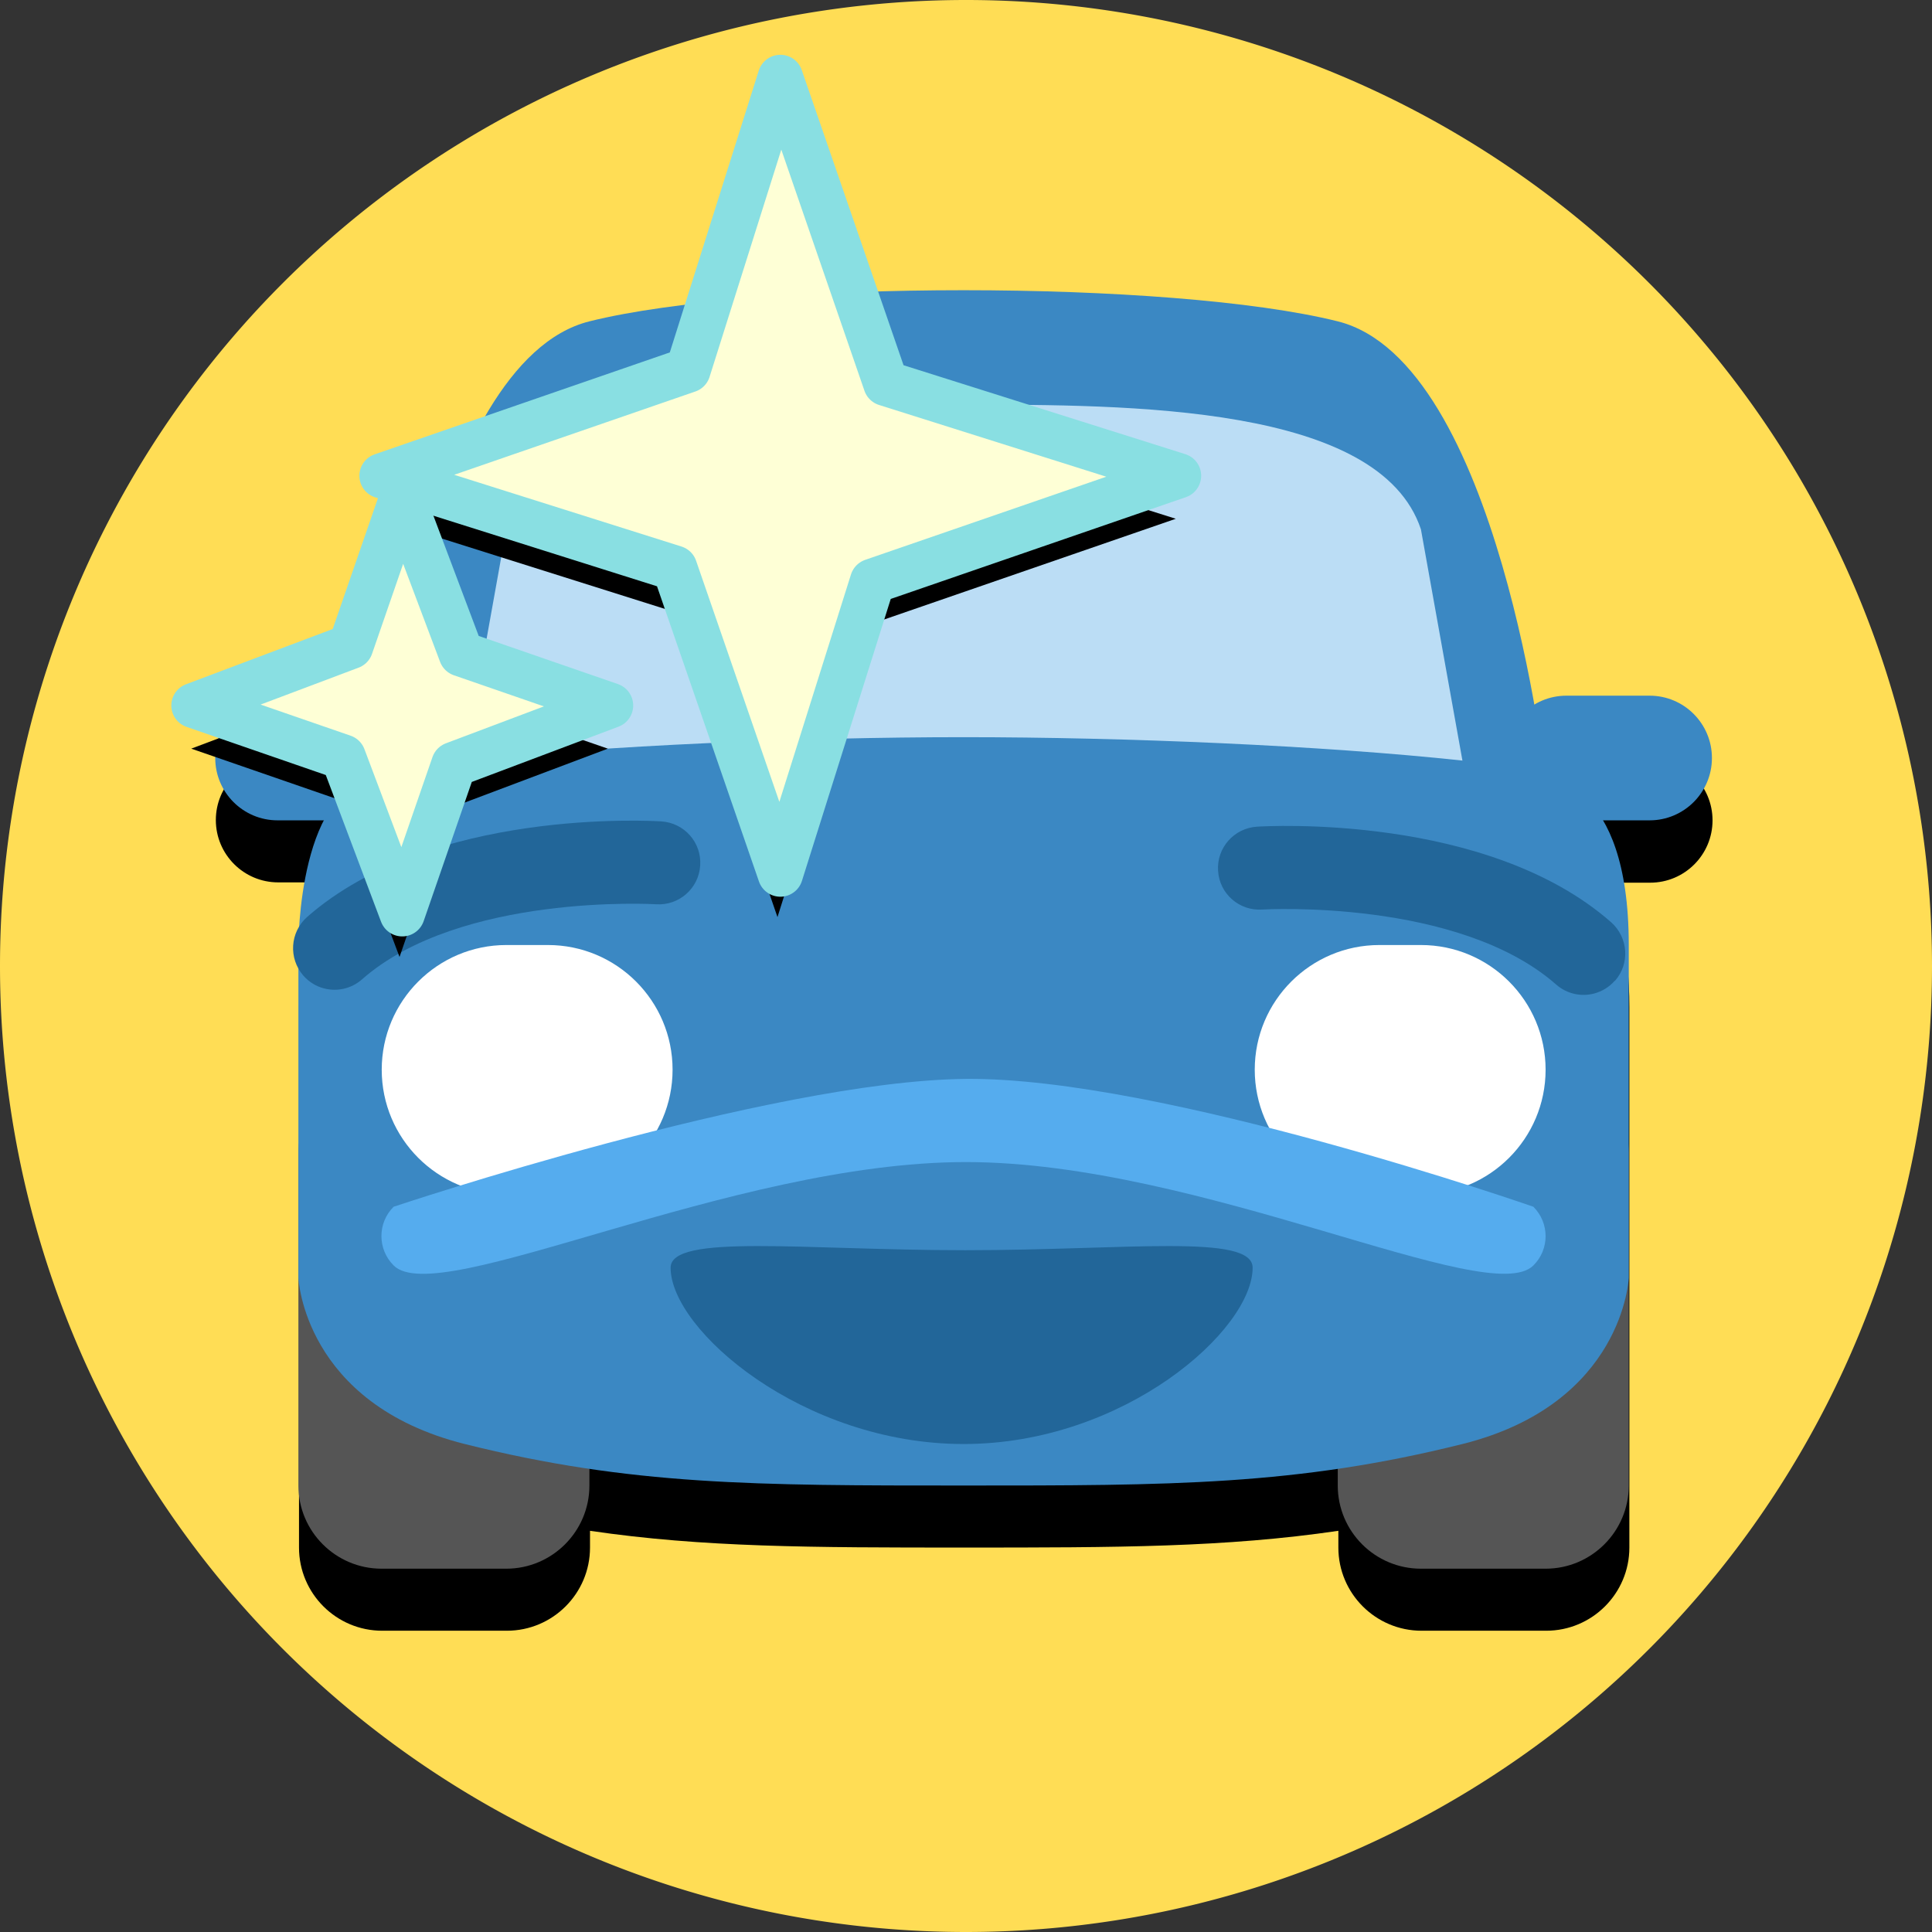 <?xml version="1.0" ?>
<svg xmlns="http://www.w3.org/2000/svg" width="128.0" height="128.0" viewBox="0 0 128.0 128.0">
  <rect x="0" y="0" width="128.0" height="128.0" fill="#333333" stroke="none"/>
  <path d="M64,64m-64,0a64,64 0,1 1,128 0a64,64 0,1 1,-128 0" fill="#ffdd55"/>
  <path d="m63.88,23.35c-9.64,0 -19.28,0.69 -24.79,2.06 -7.84,1.96 -11.58,17.34 -13.02,25.4 -0.62,-0.38 -1.35,-0.61 -2.13,-0.61h-5.51c-2.28,0 -4.13,1.85 -4.13,4.13 0,2.28 1.85,4.13 4.13,4.13h3.07c-1.69,3.26 -1.69,8.26 -1.69,8.26v22.04,13.77c0,3.04 2.47,5.51 5.51,5.51h8.26c3.04,0 5.51,-2.47 5.51,-5.51v-1.11c7.48,1.1 14.64,1.11 24.79,1.11 10.15,0 17.31,-0.01 24.79,-1.11v1.11c0,3.04 2.47,5.51 5.51,5.51h8.26c3.04,0 5.51,-2.47 5.51,-5.51V88.77,66.74c0,-4.08 -0.76,-6.65 -1.71,-8.26h3.09c2.28,0 4.13,-1.85 4.13,-4.13 0,-2.28 -1.85,-4.13 -4.13,-4.13h-5.51c-0.78,0 -1.5,0.23 -2.13,0.61C100.25,42.76 96.51,27.38 88.67,25.42 83.16,24.04 73.52,23.35 63.88,23.35Z" fill="#000"/>
  <path d="m107.91,98.42c0,3.04 -2.47,5.51 -5.51,5.51h-8.26c-3.04,0 -5.51,-2.47 -5.51,-5.51V76.38c0,-3.04 2.47,-5.51 5.51,-5.51h8.26c3.04,0 5.51,2.47 5.51,5.51z" fill="#555"/>
  <path d="m39.05,98.42c0,3.04 -2.47,5.51 -5.51,5.51h-8.26c-3.04,0 -5.51,-2.47 -5.51,-5.51V76.38c0,-3.04 2.47,-5.51 5.51,-5.51h8.26c3.04,0 5.51,2.47 5.51,5.51z" fill="#555"/>
  <path d="m88.63,21.29c10.69,2.67 13.77,30.3 13.77,30.3 0,0 5.51,0 5.51,11.02v22.04c0,0 -0.33,8.35 -11.02,11.02 -11.02,2.75 -19.28,2.75 -33.05,2.75 -13.77,0 -22.04,0 -33.05,-2.75C20.1,92.99 19.77,84.65 19.77,84.65V62.61c0,0 0,-11.02 5.51,-11.02 0,0 3.09,-27.63 13.77,-30.3 11.02,-2.75 38.56,-2.75 49.58,0z" fill="#3b88c3"/>
  <path d="m63.84,48.84c10.76,0 23.75,0.55 33.05,1.55l-2.75,-15.32c-2.75,-8.26 -19.28,-8.26 -30.3,-8.26 -11.02,0 -27.54,0 -30.3,8.26l-2.75,15.32c9.3,-1 22.3,-1.55 33.05,-1.55" fill="#bbddf5"/>
  <path d="m23.9,54.35h-5.51c-2.28,0 -4.13,-1.85 -4.13,-4.13 0,-2.28 1.85,-4.13 4.13,-4.13h5.51c2.28,0 4.13,1.85 4.13,4.13 0,2.28 -1.85,4.13 -4.13,4.13z" fill="#3b88c3"/>
  <path d="m103.78,54.35h5.51c2.28,0 4.13,-1.85 4.13,-4.13 0,-2.28 -1.85,-4.13 -4.13,-4.13h-5.51c-2.28,0 -4.13,1.85 -4.13,4.13 0,2.28 1.85,4.13 4.13,4.13z" fill="#3b88c3"/>
  <path d="m44.56,70.87c0,4.56 -3.7,8.26 -8.26,8.26h-2.75c-4.56,0 -8.26,-3.7 -8.26,-8.26 0,-4.56 3.7,-8.26 8.26,-8.26h2.75c4.56,0 8.26,3.7 8.26,8.26" fill="#fff"/>
  <path d="m102.4,70.87c0,4.56 -3.7,8.26 -8.26,8.26h-2.75c-4.56,0 -8.26,-3.7 -8.26,-8.26 0,-4.56 3.7,-8.26 8.26,-8.26h2.75c4.56,0 8.26,3.7 8.26,8.26" fill="#fff"/>
  <path d="m23.99,64.88c6.5,-5.71 19.35,-4.98 19.48,-4.97 1.52,0.1 2.83,-1.06 2.92,-2.57 0.1,-1.52 -1.05,-2.82 -2.57,-2.92 -0.62,-0.04 -15.25,-0.89 -23.47,6.33 -1.14,1.01 -1.25,2.74 -0.25,3.89 0.37,0.42 0.85,0.71 1.35,0.84 0.86,0.23 1.81,0.04 2.53,-0.59z" fill="#226699"/>
  <path d="m106.99,64.99c1.01,-1.14 0.89,-2.88 -0.25,-3.89 -8.22,-7.22 -22.85,-6.37 -23.47,-6.33 -1.51,0.1 -2.67,1.4 -2.57,2.92 0.09,1.52 1.4,2.67 2.92,2.57 0.13,-0.01 12.99,-0.74 19.48,4.97 0.72,0.63 1.67,0.82 2.53,0.59 0.51,-0.14 0.98,-0.42 1.35,-0.84z" fill="#226699"/>
  <path d="m26.08,83.84c-1.08,-1.08 -1.08,-2.82 0,-3.89 0,0 24.91,-8.35 37.91,-8.47 13,-0.12 37.6,8.47 37.6,8.47 1.08,1.08 1.08,2.82 0,3.89 -2.94,2.94 -22,-6.85 -37.6,-6.85 -15.6,0 -34.97,9.8 -37.91,6.85z" fill="#55acee"/>
  <path d="m63.84,95.67c-10.65,0 -19.41,-7.55 -19.41,-11.68 0,-2.28 8.87,-1.16 19.52,-1.16 10.65,0 19.04,-1.12 19.04,1.16 0,4.13 -8.51,11.68 -19.15,11.68z" fill="#226699"/>
  <path d="m26.47,63.4 l-3.91,-10.38 -9.89,-3.42 10.38,-3.91 3.42,-9.89 3.91,10.38 9.89,3.42 -10.38,3.91z" fill="#000"/>
  <path d="M51.51,60.76 L44.52,40.49 25.12,34.37 45.39,27.38 51.51,7.99 58.51,28.26 77.9,34.37 57.63,41.37Z" fill="#000"/>
  <path d="m26.65,60.54 l-3.91,-10.38 -9.89,-3.42 10.38,-3.91 3.42,-9.89 3.91,10.38 9.89,3.42 -10.38,3.91z" fill="#feffd6" stroke-linejoin="round" stroke-width="3" stroke="#89dfe2"/>
  <path d="M51.7,57.91 L44.7,37.64 25.31,31.52 45.58,24.52 51.7,5.13 58.69,25.4l19.39,6.12 -20.27,6.99z" fill="#feffd6" stroke-linejoin="round" stroke-width="3" stroke="#89dfe2"/>
</svg>
